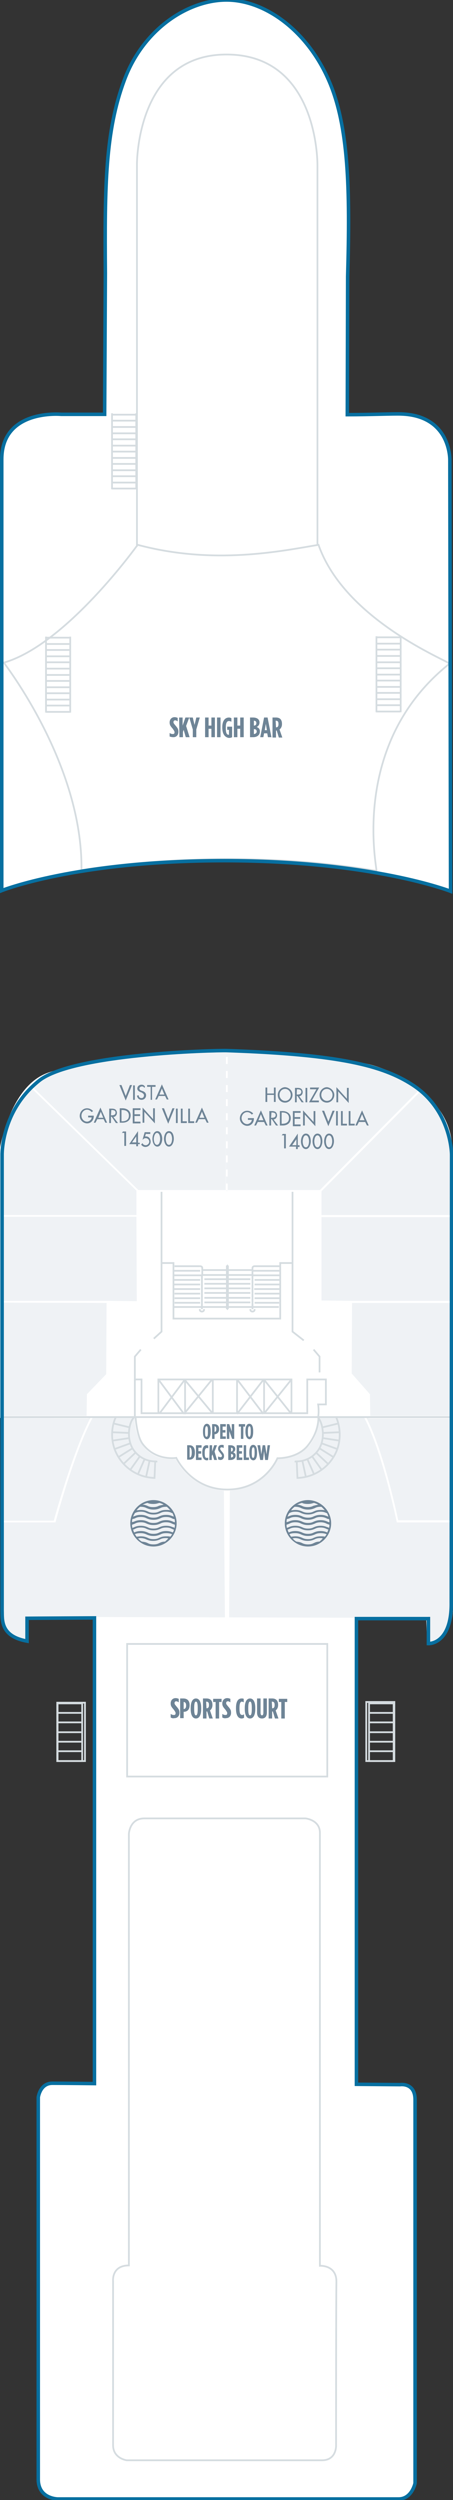 <?xml version="1.0" encoding="utf-8"?>
<!-- Generator: Adobe Illustrator 25.4.1, SVG Export Plug-In . SVG Version: 6.00 Build 0)  -->
<svg version="1.1" id="STAR_DECK_14" xmlns="http://www.w3.org/2000/svg" xmlns:xlink="http://www.w3.org/1999/xlink" x="0px"
	 y="0px" width="129px" height="710.8px" viewBox="0 0 129 710.8" style="enable-background:new 0 0 129 710.8;"
	 xml:space="preserve">
<rect x="0" y="0" width="129" height="710.8" fill="#333333" stroke="none"/>
<style type="text/css">
	.st0{fill:#FFFFFF;}
	.st1{fill:none;stroke:#D5DCE0;stroke-width:0.5;}
	.st2{fill:#6E8496;}
	.st3{fill:#EFF2F5;stroke:#FFFFFF;stroke-width:0.5;stroke-miterlimit:10;}
	.st4{fill:none;stroke:#EFF2F5;stroke-width:0.5;stroke-miterlimit:10;stroke-dasharray:2,2;}
	.st5{fill:none;}
	.st6{fill:none;stroke:#076FA0;stroke-miterlimit:10;}
</style>
<g id="STAR_DECK_14_BOTTOM">
	<path class="st0" d="M26.9,460v132.4c0,0-8.4-0.1-12-0.1c-3.5,0-4,4-4,4s0,103,0,108.6c0,5.6,5.6,5.6,5.6,5.6s93.2,0,97,0
		s4.7-4.5,4.7-4.5s0-104.1,0-109c0-5-4.3-4.3-4.3-4.3l-12.4-0.1l0-132.4l20.5,0l0,7.1c0,0,6.7,0.3,6.5-11.8l0.1-127.2
		c0,0,0-12.7-11.2-19.9c-8.4-5.4-20.4-8.6-52.7-9.7c-3.7-0.1-43.8,0.9-53.5,8.5c-11,8.7-10.6,21.3-10.6,21.3l0,129.4
		c0.1,2.5-0.6,7.3,7.1,8.7c0,0,0-6.5,0-6.5L26.9,460z"/>
	<rect x="16.3" y="484.1" class="st1" width="7.9" height="16.6"/>
	<rect x="104.3" y="483.9" class="st1" width="8" height="16.8"/>
	<line class="st1" x1="45.1" y1="392.2" x2="52.4" y2="402"/>
	<line class="st1" x1="45.4" y1="401.9" x2="52.6" y2="392.3"/>
	<line class="st1" x1="52.6" y1="392.3" x2="60.5" y2="401.8"/>
	<line class="st1" x1="52.9" y1="401.4" x2="60.4" y2="392.2"/>
	<line class="st1" x1="75" y1="392.3" x2="67.5" y2="402"/>
	<line class="st1" x1="75" y1="402" x2="67.6" y2="392.3"/>
	<line class="st1" x1="83" y1="392.2" x2="75.2" y2="401.9"/>
	<line class="st1" x1="82.9" y1="401.9" x2="75.3" y2="392.4"/>
	<line class="st1" x1="23.5" y1="497.9" x2="16.5" y2="497.9"/>
	<line class="st1" x1="23.5" y1="495.2" x2="16.5" y2="495.2"/>
	<line class="st1" x1="23.5" y1="492.5" x2="16.5" y2="492.5"/>
	<line class="st1" x1="23.5" y1="489.7" x2="16.5" y2="489.7"/>
	<line class="st1" x1="23.5" y1="487" x2="16.5" y2="487"/>
	<rect x="16.4" y="484.3" class="st1" width="7" height="16.4"/>
	<line class="st1" x1="112.3" y1="497.9" x2="105.2" y2="497.9"/>
	<line class="st1" x1="112.3" y1="495.2" x2="105.2" y2="495.2"/>
	<line class="st1" x1="112.3" y1="492.5" x2="105.2" y2="492.5"/>
	<line class="st1" x1="112.3" y1="489.7" x2="105.2" y2="489.7"/>
	<line class="st1" x1="112.3" y1="487" x2="105.2" y2="487"/>
	<rect x="105.1" y="484.3" class="st1" width="7" height="16.4"/>
	<path class="st1" d="M72.5,360c-0.3,0-0.6,0.2-0.6,0.5"/>
	<line class="st1" x1="79.8" y1="360" x2="72.5" y2="360"/>
	<line class="st1" x1="71.9" y1="360.5" x2="71.9" y2="362.5"/>
	<line class="st1" x1="71.9" y1="362.5" x2="57.6" y2="362.5"/>
	<path class="st1" d="M57.6,360.5c0-0.3-0.3-0.5-0.6-0.5"/>
	<line class="st1" x1="57.6" y1="362.5" x2="57.6" y2="360.5"/>
	<line class="st1" x1="57" y1="360" x2="49.7" y2="360"/>
	<line class="st1" x1="64.9" y1="372.2" x2="64.9" y2="359.8"/>
	<line class="st1" x1="64.6" y1="372.2" x2="64.6" y2="359.8"/>
	<line class="st1" x1="79.4" y1="371.6" x2="64.9" y2="371.6"/>
	<line class="st1" x1="64.9" y1="359.8" x2="64.6" y2="359.8"/>
	<line class="st1" x1="64.9" y1="372.2" x2="64.6" y2="372.2"/>
	<line class="st1" x1="64.6" y1="371.6" x2="49.6" y2="371.6"/>
	<line class="st1" x1="64.6" y1="370.3" x2="58.2" y2="370.3"/>
	<line class="st1" x1="64.6" y1="369" x2="58.2" y2="369"/>
	<line class="st1" x1="64.6" y1="367.6" x2="58.2" y2="367.6"/>
	<line class="st1" x1="64.6" y1="366.3" x2="58.2" y2="366.3"/>
	<line class="st1" x1="64.6" y1="365" x2="58.2" y2="365"/>
	<line class="st1" x1="64.6" y1="363.7" x2="58.2" y2="363.7"/>
	<line class="st1" x1="64.6" y1="361.1" x2="57.6" y2="361.1"/>
	<line class="st1" x1="71.3" y1="370.3" x2="64.9" y2="370.3"/>
	<line class="st1" x1="71.3" y1="369" x2="64.9" y2="369"/>
	<line class="st1" x1="71.3" y1="367.6" x2="64.9" y2="367.6"/>
	<line class="st1" x1="71.3" y1="366.3" x2="64.9" y2="366.3"/>
	<line class="st1" x1="71.3" y1="365" x2="64.9" y2="365"/>
	<line class="st1" x1="71.3" y1="363.7" x2="64.9" y2="363.7"/>
	<line class="st1" x1="71.9" y1="361.1" x2="64.9" y2="361.1"/>
	<line class="st1" x1="49.5" y1="361.3" x2="57" y2="361.3"/>
	<line class="st1" x1="49.6" y1="362.6" x2="57.8" y2="362.6"/>
	<line class="st1" x1="49.5" y1="363.9" x2="57" y2="363.9"/>
	<line class="st1" x1="49.6" y1="365.2" x2="57" y2="365.2"/>
	<line class="st1" x1="71.9" y1="361.3" x2="79.6" y2="361.3"/>
	<line class="st1" x1="71.8" y1="362.6" x2="79.7" y2="362.6"/>
	<line class="st1" x1="72.5" y1="363.9" x2="79.7" y2="363.9"/>
	<line class="st1" x1="72.5" y1="365.2" x2="79.7" y2="365.2"/>
	<path class="st1" d="M56.9,372.4c0,0.3,0.3,0.5,0.6,0.5s0.6-0.2,0.6-0.5l0,0"/>
	<line class="st1" x1="58.1" y1="372.4" x2="58.1" y2="372.2"/>
	<line class="st1" x1="56.9" y1="372.4" x2="56.9" y2="372.2"/>
	<path class="st1" d="M71.3,372.4c0,0.3,0.3,0.5,0.6,0.5c0.3,0,0.6-0.2,0.6-0.5l0,0"/>
	<line class="st1" x1="72.5" y1="372.4" x2="72.5" y2="372.2"/>
	<line class="st1" x1="71.3" y1="372.4" x2="71.3" y2="372.2"/>
	<line class="st1" x1="57.5" y1="372.2" x2="57.5" y2="362.6"/>
	<line class="st1" x1="49.7" y1="367.8" x2="57" y2="367.8"/>
	<line class="st1" x1="49.7" y1="369.1" x2="57" y2="369.1"/>
	<line class="st1" x1="49.7" y1="370.4" x2="57" y2="370.4"/>
	<line class="st1" x1="49.6" y1="366.5" x2="57" y2="366.5"/>
	<line class="st1" x1="71.9" y1="372.2" x2="71.9" y2="362.5"/>
	<line class="st1" x1="72.5" y1="367.8" x2="79.6" y2="367.8"/>
	<line class="st1" x1="72.5" y1="369.1" x2="79.6" y2="369.1"/>
	<line class="st1" x1="72.5" y1="370.4" x2="79.5" y2="370.4"/>
	<line class="st1" x1="72.4" y1="366.5" x2="79.8" y2="366.5"/>
	<polygon class="st1" points="36.2,501.4 36.2,505.1 93.2,505.1 93.2,501.4 93.2,467.4 36.2,467.4 	"/>
	<path class="st1" d="M95.7,695.4c0,0,0.1,4.1-4,4.1c-4.1,0-55.6,0-55.6,0s-3.9-0.5-3.9-4.3c0-3.8,0-46.6,0-46.6s-0.5-4.5,4.5-4.5
		c0,0,0-122.7,0-122.7s0.2-4.4,4.4-4.4s45.9,0,45.9,0s4.1,0.4,4.1,4.1s0,123.1,0,123.1s4.7-0.3,4.7,4.5
		C95.7,653.6,95.7,695.4,95.7,695.4L95.7,695.4z"/>
	<line class="st1" x1="52.7" y1="392.5" x2="52.7" y2="402.1"/>
	<line class="st1" x1="75.2" y1="392.2" x2="75.2" y2="401.8"/>
	<line class="st1" x1="60.6" y1="392.2" x2="60.6" y2="401.8"/>
	<line class="st1" x1="67.5" y1="392.2" x2="67.5" y2="401.8"/>
	<polyline class="st1" points="38.4,392.7 38.4,385.7 40.1,383.7 	"/>
	<polyline class="st1" points="91,390.2 91,385.7 89.3,383.7 	"/>
	<polyline class="st1" points="45.1,401.7 45.1,392.2 83,392.2 83,401.9 	"/>
	<path class="st1" d="M38.4,403.2v-11h1.9v9.6h20.1h7h20.1v-9.6l0,0h5.3v7.1l-2.2,0c0,0,0.3,1.8,0,3.6"/>
	<polyline class="st1" points="83.3,338.6 83.3,378.6 86.5,381.1 	"/>
	<polyline class="st1" points="46,359.1 49.4,359.1 49.4,374.9 79.8,374.9 79.8,359.1 79.8,359.1 83.3,359.1 	"/>
	<polyline class="st1" points="43.8,380.6 46,378.6 46,338.6 	"/>
	<line class="st1" x1="38.1" y1="402.9" x2="90.6" y2="402.9"/>
	<path class="st0" d="M99,78.6c0.7-24.9,0.3-42.8-5.4-55.8C87.4,8.6,75.4,0,64.5,0S40.8,8.2,35.4,22.8c-5.4,14.5-5.6,30-5.4,54.9
		l-0.2,40.1c-8.3,0-12.4,0-12.4,0s-16.9-1.6-16.9,12.8c0,16.7,0,122.6,0,122.6s21.2-8.5,63.4-8.5c42.2,0,64.4,8.7,64.4,8.7
		l-0.2-122.5c0,0,0.4-12.7-13.8-13.2c-2.1-0.1-8.7,0.2-15.4,0.2L99,78.6z"/>
	<path class="st1" d="M107.1,181.2h6.9 M107.1,183h6.9 M107.1,184.7h6.9 M107.1,186.5h6.9 M107.1,188.3h6.9 M107.1,190h6.9
		 M107.1,191.8h6.9 M107.1,193.5h6.9 M107.1,195.3h6.9 M107.1,197h6.9 M107.1,198.8h6.9 M107.1,200.5h6.9 M107.1,202.3h6.9"/>
	<path class="st1" d="M31.8,117.9h6.9 M31.8,119.6h6.9 M31.8,121.4h6.9 M31.8,123.2h6.9 M31.8,124.9h6.9 M31.8,126.7h6.9
		 M31.8,128.4h6.9 M31.8,130.2h6.9 M31.8,131.9h6.9 M31.8,133.7h6.9 M31.8,135.4h6.9 M31.8,137.2h6.9 M31.8,138.9h6.9"/>
	<path class="st1" d="M13.1,181.3H20 M13.1,183.1H20 M13.1,184.8H20 M13.1,186.6H20 M13.1,188.3H20 M13.1,190.1H20 M13.1,191.9H20
		 M13.1,193.6H20 M13.1,195.4H20 M13.1,197.1H20 M13.1,198.9H20 M13.1,200.6H20 M13.1,202.4H20"/>
	<path class="st1" d="M114.1,202.5v-21.6 M107.2,202.5v-21.6"/>
	<path class="st1" d="M38.8,139.1v-21.6 M31.9,139.1v-21.6"/>
	<path class="st1" d="M20,202.6v-21.6 M13.1,202.6v-21.6"/>
	<path class="st1" d="M39,155.4V46.8c0,0-0.3-31.3,25.5-31.3c25.7,0,25.9,29.9,25.9,31.5c0,1.6,0,96.6,0,96.6V155"/>
	<path class="st1" d="M39.2,154.9c0,0-20.3,28.4-38.1,33.5c0.3,0.5,22.5,29,22.1,59c0,0,40.3-7.2,84,0.2c0.3-0.4-7.9-36.1,20.8-58.9
		c-0.3-0.8-29.8-12.3-37.3-33.8C80,156.7,60.9,160.7,39.2,154.9z"/>
	<path class="st2" d="M48.6,488.3v-1c0.3,0.2,0.6,0.3,0.9,0.3c0.3,0,0.5-0.1,0.5-0.5v0c0-0.3-0.1-0.4-0.5-1
		c-0.7-0.8-0.9-1.1-0.9-1.8v0c0-0.9,0.6-1.5,1.4-1.5c0.4,0,0.6,0.1,0.9,0.2v1c-0.3-0.2-0.5-0.3-0.7-0.3c-0.3,0-0.5,0.2-0.5,0.5v0
		c0,0.3,0.1,0.4,0.5,0.9c0.8,0.9,0.9,1.2,0.9,1.9v0c0,0.9-0.6,1.5-1.4,1.5C49.2,488.6,48.9,488.5,48.6,488.3z M51.3,482.9h0.9
		c1.1,0,1.8,0.6,1.8,1.9v0c0,1.3-0.7,1.9-1.7,1.9h0v1.8h-1V482.9z M52.3,485.9c0.4,0,0.7-0.3,0.7-1v0c0-0.7-0.3-1-0.7-1h0
		L52.3,485.9L52.3,485.9L52.3,485.9z M54.3,485.9v-0.3c0-1.8,0.6-2.7,1.5-2.7s1.5,0.9,1.5,2.7v0.3c0,1.8-0.6,2.7-1.5,2.7
		S54.3,487.7,54.3,485.9z M56.3,485.9v-0.3c0-1.4-0.2-1.8-0.5-1.8s-0.5,0.4-0.5,1.8v0.3c0,1.4,0.2,1.8,0.5,1.8
		S56.3,487.3,56.3,485.9z M57.8,482.9h1c1,0,1.7,0.5,1.7,1.8v0.1c0,0.7-0.3,1.2-0.7,1.5l0.8,2.3h-1l-0.6-2h-0.2v2h-1V482.9z
		 M58.8,485.7c0.4,0,0.7-0.2,0.7-0.9v-0.1c0-0.7-0.3-0.9-0.8-0.9h0L58.8,485.7L58.8,485.7z M61.4,483.9h-0.7v-0.9h2.4v0.9h-0.7v4.7
		h-1L61.4,483.9L61.4,483.9z M63.3,488.3v-1c0.3,0.2,0.6,0.3,0.9,0.3c0.3,0,0.5-0.1,0.5-0.5v0c0-0.3-0.1-0.4-0.5-1
		c-0.7-0.8-0.9-1.1-0.9-1.8v0c0-0.9,0.6-1.5,1.4-1.5c0.4,0,0.6,0.1,0.9,0.2v1c-0.3-0.2-0.5-0.3-0.7-0.3c-0.3,0-0.5,0.2-0.5,0.5v0
		c0,0.3,0.1,0.4,0.5,0.9c0.8,0.9,0.9,1.2,0.9,1.9v0c0,0.9-0.6,1.5-1.4,1.5C64,488.6,63.6,488.5,63.3,488.3z M67.2,485.8v-0.2
		c0-2,0.7-2.7,1.6-2.7c0.3,0,0.4,0,0.6,0.1v1c-0.2-0.1-0.4-0.2-0.5-0.2c-0.4,0-0.7,0.4-0.7,1.8v0.2c0,1.5,0.3,1.8,0.8,1.8
		c0.2,0,0.3-0.1,0.5-0.2v1c-0.2,0.1-0.4,0.2-0.7,0.2C67.9,488.6,67.2,487.8,67.2,485.8z M69.7,485.9v-0.3c0-1.8,0.6-2.7,1.5-2.7
		s1.5,0.9,1.5,2.7v0.3c0,1.8-0.6,2.7-1.5,2.7S69.7,487.7,69.7,485.9z M71.7,485.9v-0.3c0-1.4-0.2-1.8-0.5-1.8s-0.5,0.4-0.5,1.8v0.3
		c0,1.4,0.2,1.8,0.5,1.8S71.7,487.3,71.7,485.9z M73.2,486.9v-4h1v4.1c0,0.5,0.2,0.7,0.4,0.7s0.4-0.2,0.4-0.7v-4.1h1v4
		c0,1.2-0.6,1.7-1.4,1.7S73.2,488.1,73.2,486.9z M76.5,482.9h1c1,0,1.7,0.5,1.7,1.8v0.1c0,0.7-0.3,1.2-0.7,1.5l0.8,2.3h-1l-0.6-2
		h-0.2v2h-1C76.5,488.5,76.5,482.9,76.5,482.9z M77.5,485.7c0.4,0,0.7-0.2,0.7-0.9v-0.1c0-0.7-0.3-0.9-0.8-0.9h0L77.5,485.7
		L77.5,485.7z M80.1,483.9h-0.7v-0.9h2.4v0.9h-0.7v4.7h-1L80.1,483.9L80.1,483.9z"/>
	<path class="st2" d="M57.8,407.1v-0.2c0-1.4,0.5-2.1,1.1-2.1c0.7,0,1.1,0.7,1.1,2.1v0.2c0,1.4-0.5,2.1-1.1,2.1
		C58.2,409.1,57.8,408.5,57.8,407.1z M59.2,407.1v-0.2c0-1.1-0.1-1.4-0.4-1.4c-0.2,0-0.4,0.3-0.4,1.4v0.2c0,1.1,0.1,1.4,0.4,1.4
		C59.1,408.5,59.2,408.2,59.2,407.1z M60.3,404.9H61c0.8,0,1.4,0.4,1.4,1.4v0c0,0.9-0.5,1.4-1.3,1.5h0v1.3h-0.7V404.9z M61.1,407.1
		c0.3,0,0.5-0.2,0.5-0.8v0c0-0.5-0.2-0.8-0.5-0.8h0L61.1,407.1L61.1,407.1L61.1,407.1z M62.7,404.9h1.6v0.7h-0.9v1h0.8v0.7h-0.8v1.1
		h0.9v0.7h-1.6C62.7,409.1,62.7,404.9,62.7,404.9z M64.6,404.9h0.7l0.7,2.1v-2.1h0.7v4.2h-0.6l-0.8-2.2v2.2h-0.7V404.9z M68.5,405.6
		H68v-0.7h1.8v0.7h-0.5v3.5h-0.7V405.6z M69.9,407.1v-0.2c0-1.4,0.4-2.1,1.1-2.1c0.7,0,1.1,0.7,1.1,2.1v0.2c0,1.4-0.4,2.1-1.1,2.1
		C70.4,409.1,69.9,408.5,69.9,407.1z M71.4,407.1v-0.2c0-1.1-0.1-1.4-0.4-1.4c-0.2,0-0.4,0.3-0.4,1.4v0.2c0,1.1,0.1,1.4,0.4,1.4
		C71.2,408.5,71.4,408.2,71.4,407.1z M53.3,410.9H54c0.9,0,1.5,0.7,1.5,2v0.1c0,1.3-0.5,2-1.5,2h-0.7
		C53.3,415.1,53.3,410.9,53.3,410.9z M54,414.4c0.3,0,0.6-0.3,0.6-1.4v-0.1c0-1-0.3-1.4-0.6-1.4h0L54,414.4L54,414.4L54,414.4z
		 M55.8,410.9h1.6v0.7h-0.9v1h0.8v0.7h-0.8v1.1h0.9v0.7h-1.6V410.9z M57.6,413.1v-0.1c0-1.5,0.5-2.1,1.2-2.1c0.2,0,0.3,0,0.5,0.1
		v0.8c-0.1-0.1-0.3-0.1-0.4-0.1c-0.3,0-0.6,0.3-0.6,1.3v0.2c0,1.1,0.2,1.3,0.6,1.3c0.1,0,0.3,0,0.4-0.1v0.7
		c-0.2,0.1-0.3,0.1-0.5,0.1C58.1,415.1,57.6,414.5,57.6,413.1z M59.7,410.9h0.7v1.8l0.6-1.8h0.8l-0.7,1.8l0.7,2.4h-0.8l-0.5-1.6
		l-0.2,0.5v1.1h-0.7L59.7,410.9L59.7,410.9z M62.1,414.9v-0.8c0.3,0.1,0.5,0.2,0.7,0.2c0.2,0,0.4-0.1,0.4-0.4v0
		c0-0.2-0.1-0.3-0.4-0.7c-0.5-0.6-0.7-0.8-0.7-1.3v0c0-0.7,0.4-1.1,1-1.1c0.3,0,0.5,0,0.6,0.1v0.8c-0.2-0.1-0.4-0.2-0.6-0.2
		c-0.2,0-0.4,0.1-0.4,0.4v0c0,0.2,0.1,0.3,0.4,0.7c0.6,0.7,0.7,0.9,0.7,1.4v0c0,0.7-0.5,1.1-1,1.1C62.5,415.1,62.3,415,62.1,414.9z
		 M65,410.9h0.6c0.7,0,1.4,0.3,1.4,1.1v0c0,0.5-0.3,0.8-0.6,0.9c0.4,0.2,0.7,0.4,0.7,0.9v0.1c0,0.7-0.6,1.2-1.4,1.2H65
		C65,415.1,65,410.9,65,410.9z M65.8,412.7c0.3,0,0.5-0.2,0.5-0.6v0c0-0.4-0.2-0.5-0.5-0.5h0L65.8,412.7L65.8,412.7z M65.8,414.4
		c0.3,0,0.6-0.2,0.6-0.5v0c0-0.3-0.2-0.5-0.6-0.5h0L65.8,414.4L65.8,414.4L65.8,414.4z M67.4,410.9H69v0.7h-0.9v1h0.8v0.7h-0.8v1.1
		H69v0.7h-1.6L67.4,410.9L67.4,410.9z M69.4,410.9h0.7v3.5h0.8v0.7h-1.5L69.4,410.9L69.4,410.9z M71,413.1v-0.2
		c0-1.4,0.4-2.1,1.1-2.1c0.7,0,1.1,0.7,1.1,2.1v0.2c0,1.4-0.4,2.1-1.1,2.1C71.4,415.1,71,414.5,71,413.1z M72.5,413.1v-0.2
		c0-1.1-0.1-1.4-0.4-1.4c-0.2,0-0.4,0.3-0.4,1.4v0.2c0,1.1,0.1,1.4,0.4,1.4C72.3,414.5,72.5,414.2,72.5,413.1z M73.3,410.9h0.8
		l0.3,2.6l0.4-2.6h0.7l0.4,2.6l0.3-2.6h0.7l-0.6,4.2h-0.8l-0.3-2.5l-0.3,2.5h-0.8L73.3,410.9z"/>
	<path class="st2" d="M48.3,209.4v-1c0.3,0.2,0.6,0.3,0.9,0.3c0.3,0,0.5-0.1,0.5-0.5v0c0-0.3-0.1-0.4-0.5-1
		c-0.7-0.8-0.9-1.1-0.9-1.8v0c0-0.9,0.6-1.5,1.4-1.5c0.4,0,0.6,0.1,0.9,0.2v1c-0.3-0.2-0.5-0.3-0.7-0.3c-0.3,0-0.5,0.2-0.5,0.5v0
		c0,0.3,0.1,0.4,0.5,0.9c0.8,0.9,0.9,1.2,0.9,1.9v0c0,0.9-0.6,1.5-1.4,1.5C48.9,209.6,48.6,209.5,48.3,209.4z M51,204h1v2.3l0.8-2.3
		h1.1l-0.9,2.4l1,3.2h-1.1l-0.6-2.1l-0.2,0.6v1.5h-1L51,204L51,204z M54.9,207.4l-1-3.4h1l0.5,2.1l0.5-2.1h1l-1,3.4v2.2h-1
		L54.9,207.4L54.9,207.4z M58.4,204h1v2.3h0.8V204h1v5.6h-1v-2.4h-0.8v2.4h-1V204z M61.8,204h1v5.6h-1V204z M63.3,206.9v-0.2
		c0-1.8,0.8-2.7,1.9-2.7c0.3,0,0.5,0.1,0.7,0.2v1c-0.2-0.1-0.5-0.2-0.7-0.2c-0.6,0-0.9,0.6-0.9,1.8v0.3c0,1.5,0.4,1.8,0.8,1.8
		c0,0,0,0,0.1,0v-1.4h-0.5v-0.9h1.4v3c-0.4,0.2-0.6,0.2-1,0.2C64.1,209.6,63.3,208.8,63.3,206.9z M66.6,204h1v2.3h0.8V204h1v5.6h-1
		v-2.4h-0.8v2.4h-1V204z M71.3,204h0.8c0.9,0,1.8,0.4,1.8,1.4v0c0,0.7-0.4,1.1-0.8,1.3c0.5,0.2,0.9,0.5,0.9,1.2v0.1
		c0,1-0.8,1.6-1.9,1.6h-0.9V204z M72.3,206.3c0.4,0,0.7-0.2,0.7-0.7v0c0-0.5-0.3-0.7-0.7-0.7h0L72.3,206.3L72.3,206.3z M72.3,208.7
		c0.4,0,0.8-0.3,0.8-0.7v0c0-0.5-0.3-0.7-0.8-0.7h0L72.3,208.7L72.3,208.7L72.3,208.7z M75.2,204h1l1.1,5.6h-1l-0.2-1.1h-0.9
		l-0.2,1.1h-0.9L75.2,204z M76,207.6l-0.3-1.8l-0.3,1.8H76z M77.6,204h1c1,0,1.7,0.5,1.7,1.8v0.1c0,0.7-0.3,1.2-0.7,1.5l0.8,2.3h-1
		l-0.6-2h-0.2v2h-1V204z M78.6,206.8c0.4,0,0.7-0.2,0.7-0.9v-0.1c0-0.7-0.3-0.9-0.8-0.9h0L78.6,206.8L78.6,206.8z"/>
</g>
<g id="STAR_DECK_14_ROOMS">
	<g id="gDeck143BedroomGardenVillaS1">
		<g id="hDeck143BedroomGardenVillaS1">
			<g id="g14500">
				<path id="b14500" class="st3" d="M15.5,432.6h-15l0-29.8l19.2,0l6.5,0C20.9,412.7,15.5,432.6,15.5,432.6z M64,423.6
					c-10.3-0.8-13.8-9-13.8-9c-12.2,0.8-11.6-11.7-11.6-11.7l-12.4,0c-5.3,9.8-10.6,29.7-10.6,29.7h-15l0,25.2
					c0.1,2.5-0.6,7.3,7.1,8.7c0,0,0-6.7,0-6.7l19.3,0.2l1.3,0l36,0.1L64,423.6z M0.2,370.1v32.8l24.7,0.1l0.1-6.5l5.5-5.7l0.1-20.6
					l0.3,0l0,0L0.2,370.1L0.2,370.1z M0.2,370.1h30.7l0,0l8.3,0.1l-0.1-24.5H0.2V370.1z M64.6,298.5c-13.8,0-40.1,3-50.8,6.7
					c-2,0.7-3.8,1.9-5.3,3.4l30.8,30l25.2,0C64.6,338.6,64.6,302.4,64.6,298.5z M0.2,326.6v19.1h38.9l0-7.1h0.2l-30.8-30
					C2.1,314.9,0.2,326.6,0.2,326.6z"/>
				<path id="p14500" class="st2" d="M43.7,426.5c-3.6,0-6.6,3-6.6,6.6s3,6.6,6.6,6.6s6.6-3,6.6-6.6S47.3,426.5,43.7,426.5z
					 M49.2,435.7c-0.5-0.2-1-0.4-1.9-0.4s-1.4,0.2-1.9,0.4c-0.4,0.2-0.8,0.4-1.7,0.4s-1.3-0.2-1.7-0.4c-0.5-0.2-1-0.4-1.9-0.4
					s-1.4,0.2-1.9,0.4c0,0,0,0,0,0c-0.1-0.2-0.2-0.5-0.3-0.8c0.2-0.1,0.4-0.1,0.5-0.2c0.4-0.2,0.8-0.4,1.7-0.4s1.3,0.2,1.7,0.4
					c0.5,0.2,1,0.4,1.9,0.4s1.4-0.2,1.9-0.4c0.4-0.2,0.8-0.4,1.7-0.4s1.3,0.2,1.7,0.4c0.2,0.1,0.3,0.1,0.5,0.2
					C49.5,435.2,49.4,435.4,49.2,435.7C49.2,435.7,49.2,435.7,49.2,435.7z M49,436.2c-0.1,0.2-0.3,0.5-0.5,0.7
					c-0.3-0.1-0.7-0.1-1.2-0.1c-1,0-1.4,0.2-1.9,0.4c-0.4,0.2-0.8,0.4-1.7,0.4s-1.3-0.2-1.7-0.4c-0.5-0.2-1-0.4-1.9-0.4
					c-0.5,0-0.9,0.1-1.2,0.1c-0.2-0.2-0.3-0.5-0.5-0.7c0.4-0.2,0.8-0.3,1.7-0.3c0.8,0,1.3,0.2,1.7,0.4c0.5,0.2,1,0.4,1.9,0.4
					s1.4-0.2,1.9-0.4c0.4-0.2,0.8-0.4,1.7-0.4C48.1,435.9,48.5,436,49,436.2z M49.2,434.2c-0.5-0.2-1-0.4-1.9-0.4s-1.4,0.2-1.9,0.4
					c-0.4,0.2-0.8,0.4-1.7,0.4s-1.3-0.2-1.7-0.4c-0.5-0.2-1-0.4-1.9-0.4s-1.4,0.2-1.9,0.4c-0.1,0.1-0.3,0.1-0.5,0.2
					c-0.1-0.3-0.1-0.6-0.1-0.9c0.3-0.1,0.6-0.2,0.8-0.3c0.4-0.2,0.8-0.4,1.7-0.4s1.3,0.2,1.7,0.4c0.5,0.2,1,0.4,1.9,0.4
					s1.4-0.2,1.9-0.4c0.4-0.2,0.8-0.4,1.7-0.4s1.3,0.2,1.7,0.4c0.2,0.1,0.5,0.2,0.8,0.3c0,0.3,0,0.6-0.1,0.9
					C49.5,434.3,49.4,434.2,49.2,434.2z M49.2,432.6c-0.5-0.2-1-0.4-1.9-0.4s-1.4,0.2-1.9,0.4c-0.4,0.2-0.8,0.4-1.7,0.4
					s-1.3-0.2-1.7-0.4c-0.5-0.2-1-0.4-1.9-0.4s-1.4,0.2-1.9,0.4c-0.2,0.1-0.4,0.1-0.6,0.2c0-0.3,0-0.6,0.1-0.9
					c0.3-0.1,0.5-0.1,0.7-0.2c0.4-0.2,0.8-0.4,1.7-0.4s1.3,0.2,1.7,0.4c0.5,0.2,1,0.4,1.9,0.4s1.4-0.2,1.9-0.4
					c0.4-0.2,0.8-0.4,1.7-0.4s1.3,0.2,1.7,0.4c0.2,0.1,0.4,0.2,0.7,0.2c0.1,0.3,0.1,0.6,0.1,0.9C49.6,432.8,49.4,432.7,49.2,432.6z
					 M38.4,430.2c0.4-0.2,0.8-0.4,1.7-0.4s1.3,0.2,1.7,0.4c0.5,0.2,1,0.4,1.9,0.4s1.4-0.2,1.9-0.4c0.4-0.2,0.8-0.4,1.7-0.4
					s1.3,0.2,1.7,0.4c0,0,0.1,0,0.1,0c0.2,0.3,0.3,0.7,0.4,1c-0.1,0-0.2-0.1-0.3-0.1c-0.5-0.2-1-0.4-1.9-0.4s-1.4,0.2-1.9,0.4
					c-0.4,0.2-0.8,0.4-1.7,0.4s-1.3-0.2-1.7-0.4c-0.5-0.2-1-0.4-1.9-0.4s-1.4,0.2-1.9,0.4c-0.1,0-0.2,0.1-0.3,0.1
					C38,430.9,38.2,430.6,38.4,430.2C38.4,430.2,38.4,430.2,38.4,430.2z M42,427.3c0.4,0.2,0.9,0.3,1.7,0.3c0.8,0,1.3-0.2,1.7-0.3
					c0.4,0.1,0.9,0.3,1.2,0.5c-0.5,0.1-0.9,0.2-1.3,0.3c-0.4,0.2-0.8,0.4-1.7,0.4s-1.3-0.2-1.7-0.4c-0.3-0.1-0.7-0.3-1.3-0.3
					C41.1,427.6,41.5,427.4,42,427.3z M39.9,428.4c0.1,0,0.1,0,0.2,0c0.8,0,1.3,0.2,1.7,0.4c0.5,0.2,1,0.4,1.9,0.4s1.4-0.2,1.9-0.4
					c0.4-0.2,0.8-0.4,1.7-0.4c0.1,0,0.1,0,0.2,0c0.4,0.3,0.7,0.7,1,1c-0.3-0.1-0.7-0.1-1.2-0.1c-1,0-1.4,0.2-1.9,0.4
					c-0.4,0.2-0.8,0.4-1.7,0.4s-1.3-0.2-1.7-0.4c-0.5-0.2-1-0.4-1.9-0.4c-0.5,0-0.9,0.1-1.2,0.1C39.2,429,39.5,428.7,39.9,428.4z
					 M47,438.3c-0.7,0-1.2,0.2-1.6,0.4c-0.4,0.2-0.8,0.4-1.7,0.4s-1.3-0.2-1.7-0.4c-0.4-0.2-0.8-0.3-1.6-0.4
					c-0.4-0.2-0.7-0.5-1.1-0.9c0.2,0,0.4-0.1,0.7-0.1c0.8,0,1.3,0.2,1.7,0.4c0.5,0.2,1,0.4,1.9,0.4s1.4-0.2,1.9-0.4
					c0.4-0.2,0.8-0.4,1.7-0.4c0.3,0,0.5,0,0.7,0.1C47.7,437.7,47.3,438,47,438.3z"/>
				<line id="d14500" class="st4" x1="64.6" y1="298.5" x2="64.6" y2="338.6"/>
				<path id="t14500" class="st2" d="M35.8,311.6l1.2-3.1h0.6l-1.8,4.4l-1.8-4.4h0.6L35.8,311.6z M38.4,312.7h-0.5v-4.1h0.5
					L38.4,312.7L38.4,312.7z M41.1,309.3c-0.2-0.3-0.3-0.4-0.7-0.4c-0.3,0-0.7,0.2-0.7,0.6c0,0.3,0.3,0.5,0.6,0.6l0.3,0.1
					c0.6,0.2,1,0.6,1,1.2c0,0.8-0.6,1.3-1.3,1.3c-0.7,0-1.2-0.5-1.3-1.2l0.5-0.1c0,0.5,0.3,0.8,0.8,0.8s0.7-0.4,0.7-0.8
					c0-0.4-0.4-0.6-0.7-0.8l-0.3-0.1c-0.5-0.2-0.9-0.5-0.9-1c0-0.7,0.6-1.1,1.2-1.1c0.5,0,0.8,0.2,1,0.6L41.1,309.3z M43.4,312.7
					h-0.5V309h-1v-0.5h2.4v0.5h-1V312.7z M45.2,311.6l-0.5,1h-0.5l1.9-4.3l1.9,4.3h-0.5l-0.5-1H45.2z M46.1,309.5l-0.7,1.7h1.4
					L46.1,309.5z M26.7,317.2v0.2c0,1.1-0.8,2-1.9,2c-1.1,0-2.1-1-2.1-2.1c0-1.2,0.9-2.2,2.1-2.2c0.6,0,1.3,0.3,1.7,0.8l-0.4,0.3
					c-0.3-0.4-0.8-0.7-1.3-0.7c-0.9,0-1.6,0.8-1.6,1.7c0,0.9,0.7,1.7,1.6,1.7c0.6,0,1.3-0.6,1.3-1.2h-1v-0.5L26.7,317.2L26.7,317.2z
					 M27.7,318.2l-0.5,1h-0.5l1.9-4.3l1.9,4.3h-0.5l-0.5-1H27.7z M28.7,316.1l-0.7,1.7h1.4L28.7,316.1z M33.6,319.3H33l-1.2-1.8
					h-0.2v1.8h-0.5v-4.1h0.6c0.4,0,0.7,0,1.1,0.2c0.3,0.2,0.5,0.6,0.5,1c0,0.6-0.4,1.1-1,1.2L33.6,319.3z M31.6,317.1h0.2
					c0.5,0,1.1-0.1,1.1-0.8c0-0.6-0.6-0.7-1.1-0.7h-0.1L31.6,317.1L31.6,317.1z M34.1,315.1h0.8c1.2,0,2.3,0.7,2.3,2
					c0,1.4-1,2.1-2.3,2.1h-0.8V315.1z M34.6,318.8h0.2c1,0,1.9-0.4,1.9-1.6c0-1.2-0.9-1.6-1.9-1.6h-0.2V318.8z M37.8,315.1H40v0.5
					h-1.7v1.2h1.6v0.5h-1.6v1.6H40v0.5h-2.2V315.1z M40.6,314.9l3,3.3v-3.1h0.5v4.3l-3-3.3v3.1h-0.5V314.9z M47.9,318.2l1.2-3.1h0.6
					l-1.8,4.4l-1.8-4.4h0.6L47.9,318.2z M50.6,319.3h-0.5v-4.1h0.5V319.3z M52,318.8h1.2v0.5h-1.7v-4.1H52V318.8z M54.1,318.8h1.2
					v0.5h-1.7v-4.1h0.5C54.1,315.1,54.1,318.8,54.1,318.8z M56.6,318.2l-0.5,1h-0.5l1.9-4.3l1.9,4.3h-0.5l-0.5-1H56.6z M57.5,316.1
					l-0.7,1.7h1.4L57.5,316.1z M34.7,322.2l0.3-0.5h0.9v4.1h-0.5v-3.7H34.7z M39.8,324.8v0.5h-0.5v0.6h-0.5v-0.6h-2l2.5-3.7v3.3
					H39.8z M38.8,323.1L38.8,323.1l-1.2,1.7h1.2V323.1z M41.6,322.2l-0.3,0.9l0.3,0c0.8,0,1.3,0.7,1.3,1.5c0,0.9-0.7,1.5-1.5,1.5
					c-0.5,0-1-0.3-1.2-0.7l0.4-0.4c0.1,0.4,0.5,0.6,0.9,0.6c0.5,0,1-0.5,1-1c0-0.5-0.4-1-1-1c-0.3,0-0.6,0.1-0.8,0.4h-0.1l0.6-2.1
					h1.6v0.5H41.6z M43.4,323.8c0-0.9,0.4-2.2,1.4-2.2c1,0,1.4,1.3,1.4,2.2c0,0.8-0.4,2.2-1.4,2.2S43.4,324.6,43.4,323.8z
					 M43.8,323.8c0,0.6,0.2,1.7,0.9,1.7c0.7,0,0.9-1.1,0.9-1.7s-0.2-1.7-0.9-1.7C44.1,322.1,43.8,323.2,43.8,323.8z M46.7,323.8
					c0-0.9,0.4-2.2,1.4-2.2c1.1,0,1.4,1.3,1.4,2.2c0,0.8-0.4,2.2-1.4,2.2S46.7,324.6,46.7,323.8z M47.2,323.8c0,0.6,0.2,1.7,0.9,1.7
					c0.7,0,0.9-1.1,0.9-1.7s-0.2-1.7-0.9-1.7C47.4,322.1,47.2,323.2,47.2,323.8z"/>
			</g>
			<g id="g14000">
				<path id="b14000" class="st3" d="M128.7,432.6l0,25.2c-0.1,2.5-0.9,8-6.8,9.4c0,0-0.3-7.3-0.3-7.3l-19.3,0.2l-1.3,0.1l-36-0.1
					l0.2-36.5c10.3-0.8,13.8-9,13.8-9c12-0.4,11.6-11.7,11.6-11.7l13.3,0c5.2,9.7,9.3,29.7,9.3,29.7H128.7z M128.7,432.6l0-29.8
					l-19.2,0l-5.6,0c5.2,9.7,9.3,29.7,9.3,29.7H128.7z M104.9,302.8c-6.8-1.6-26.4-4.1-40.3-4.1c0,11.8,0,39.9,0,39.9l26.6,0
					l28.4-28.6C114.4,305.9,108.3,303.6,104.9,302.8z M128.5,327c0.1-7.4-4-13-8.9-16.9l-28.4,28.6h0.1l0,7.1h37.1
					C128.4,337.6,128.4,330.8,128.5,327z M128.4,345.7H91.3l0,24.3l8.8,0.1v0h28.4C128.4,361.9,128.4,353.2,128.4,345.7z M100,370.1
					l-0.1,20.5l5.2,5.9l0.1,6.5h23.2c0,0,0-15.5,0-32.8H100z"/>
				<path id="p14000" class="st2" d="M87.7,426.5c-3.6,0-6.6,3-6.6,6.6s3,6.6,6.6,6.6s6.6-3,6.6-6.6S91.3,426.5,87.7,426.5z
					 M93.2,435.7c-0.5-0.2-1-0.4-1.9-0.4s-1.4,0.2-1.9,0.4c-0.4,0.2-0.8,0.4-1.7,0.4c-0.8,0-1.3-0.2-1.7-0.4c-0.5-0.2-1-0.4-1.9-0.4
					s-1.4,0.2-1.9,0.4c0,0,0,0,0,0c-0.1-0.2-0.2-0.5-0.3-0.8c0.2-0.1,0.4-0.1,0.5-0.2c0.4-0.2,0.8-0.4,1.7-0.4s1.3,0.2,1.7,0.4
					c0.5,0.2,1,0.4,1.9,0.4s1.4-0.2,1.9-0.4c0.4-0.2,0.8-0.4,1.7-0.4c0.8,0,1.3,0.2,1.7,0.4c0.2,0.1,0.3,0.1,0.5,0.2
					C93.4,435.2,93.3,435.4,93.2,435.7C93.2,435.7,93.2,435.7,93.2,435.7z M93,436.2c-0.1,0.2-0.3,0.5-0.5,0.7
					c-0.3-0.1-0.7-0.1-1.2-0.1c-1,0-1.4,0.2-1.9,0.4c-0.4,0.2-0.8,0.4-1.7,0.4c-0.8,0-1.3-0.2-1.7-0.4c-0.5-0.2-1-0.4-1.9-0.4
					c-0.5,0-0.9,0.1-1.2,0.1c-0.2-0.2-0.3-0.5-0.5-0.7c0.4-0.2,0.8-0.3,1.7-0.3c0.8,0,1.3,0.2,1.7,0.4c0.5,0.2,1,0.4,1.9,0.4
					s1.4-0.2,1.9-0.4c0.4-0.2,0.8-0.4,1.7-0.4C92.1,435.9,92.5,436,93,436.2z M93.2,434.2c-0.5-0.2-1-0.4-1.9-0.4s-1.4,0.2-1.9,0.4
					c-0.4,0.2-0.8,0.4-1.7,0.4c-0.8,0-1.3-0.2-1.7-0.4c-0.5-0.2-1-0.4-1.9-0.4s-1.4,0.2-1.9,0.4c-0.1,0.1-0.3,0.1-0.5,0.2
					c-0.1-0.3-0.1-0.6-0.1-0.9c0.3-0.1,0.6-0.2,0.8-0.3c0.4-0.2,0.8-0.4,1.7-0.4s1.3,0.2,1.7,0.4c0.5,0.2,1,0.4,1.9,0.4
					s1.4-0.2,1.9-0.4c0.4-0.2,0.8-0.4,1.7-0.4c0.8,0,1.3,0.2,1.7,0.4c0.2,0.1,0.5,0.2,0.8,0.3c0,0.3,0,0.6-0.1,0.9
					C93.5,434.3,93.4,434.2,93.2,434.2z M93.2,432.6c-0.5-0.2-1-0.4-1.9-0.4s-1.4,0.2-1.9,0.4c-0.4,0.2-0.8,0.4-1.7,0.4
					c-0.8,0-1.3-0.2-1.7-0.4c-0.5-0.2-1-0.4-1.9-0.4s-1.4,0.2-1.9,0.4c-0.2,0.1-0.4,0.1-0.6,0.2c0-0.3,0-0.6,0.1-0.9
					c0.3-0.1,0.5-0.1,0.7-0.2c0.4-0.2,0.8-0.4,1.7-0.4s1.3,0.2,1.7,0.4c0.5,0.2,1,0.4,1.9,0.4s1.4-0.2,1.9-0.4
					c0.4-0.2,0.8-0.4,1.7-0.4c0.8,0,1.3,0.2,1.7,0.4c0.2,0.1,0.4,0.2,0.7,0.2c0.1,0.3,0.1,0.6,0.1,0.9
					C93.6,432.8,93.4,432.7,93.2,432.6z M82.4,430.2c0.4-0.2,0.8-0.4,1.7-0.4s1.3,0.2,1.7,0.4c0.5,0.2,1,0.4,1.9,0.4
					s1.4-0.2,1.9-0.4c0.4-0.2,0.8-0.4,1.7-0.4c0.8,0,1.3,0.2,1.7,0.4c0,0,0.1,0,0.1,0c0.2,0.3,0.3,0.7,0.4,1c-0.1,0-0.2-0.1-0.3-0.1
					c-0.5-0.2-1-0.4-1.9-0.4s-1.4,0.2-1.9,0.4c-0.4,0.2-0.8,0.4-1.7,0.4c-0.8,0-1.3-0.2-1.7-0.4c-0.5-0.2-1-0.4-1.9-0.4
					s-1.4,0.2-1.9,0.4c-0.1,0-0.2,0.1-0.3,0.1C82,430.9,82.1,430.6,82.4,430.2C82.3,430.2,82.4,430.2,82.4,430.2z M86,427.3
					c0.4,0.2,0.9,0.3,1.7,0.3c0.8,0,1.3-0.2,1.7-0.3c0.4,0.1,0.9,0.3,1.2,0.5c-0.5,0.1-0.9,0.2-1.3,0.3c-0.4,0.2-0.8,0.4-1.7,0.4
					c-0.8,0-1.3-0.2-1.7-0.4c-0.3-0.1-0.7-0.3-1.3-0.3C85.1,427.6,85.5,427.4,86,427.3z M83.9,428.4c0.1,0,0.1,0,0.2,0
					c0.8,0,1.3,0.2,1.7,0.4c0.5,0.2,1,0.4,1.9,0.4s1.4-0.2,1.9-0.4c0.4-0.2,0.8-0.4,1.7-0.4c0.1,0,0.1,0,0.2,0c0.4,0.3,0.7,0.7,1,1
					c-0.3-0.1-0.7-0.1-1.2-0.1c-1,0-1.4,0.2-1.9,0.4c-0.4,0.2-0.8,0.4-1.7,0.4c-0.8,0-1.3-0.2-1.7-0.4c-0.5-0.2-1-0.4-1.9-0.4
					c-0.5,0-0.9,0.1-1.2,0.1C83.2,429,83.5,428.7,83.9,428.4z M91,438.3c-0.7,0-1.2,0.2-1.6,0.4c-0.4,0.2-0.8,0.4-1.7,0.4
					c-0.8,0-1.3-0.2-1.7-0.4c-0.4-0.2-0.8-0.3-1.6-0.4c-0.4-0.2-0.7-0.5-1.1-0.9c0.2,0,0.4-0.1,0.7-0.1c0.8,0,1.3,0.2,1.7,0.4
					c0.5,0.2,1,0.4,1.9,0.4s1.4-0.2,1.9-0.4c0.4-0.2,0.8-0.4,1.7-0.4c0.3,0,0.5,0,0.7,0.1C91.7,437.7,91.3,438,91,438.3z"/>
				<line id="d14000" class="st4" x1="64.6" y1="298.5" x2="64.6" y2="338.6"/>
				<path id="t14000" class="st2" d="M78,310.9v-1.7h0.5v4.1H78v-2h-1.9v2h-0.5v-4.1h0.5v1.7H78z M83.3,311.3c0,1.2-1,2.2-2.1,2.2
					c-1.2,0-2.1-0.9-2.1-2.2c0-1.2,1-2.2,2.1-2.2C82.4,309.2,83.3,310.2,83.3,311.3z M82.8,311.3c0-0.9-0.7-1.7-1.6-1.7
					c-1,0-1.6,0.8-1.6,1.7c0,0.9,0.7,1.7,1.6,1.7S82.8,312.3,82.8,311.3z M86.5,313.4h-0.6l-1.2-1.8h-0.2v1.8H84v-4.1h0.6
					c0.4,0,0.7,0,1.1,0.2c0.3,0.2,0.5,0.6,0.5,1c0,0.6-0.4,1.1-1,1.2L86.5,313.4z M84.5,311.2h0.2c0.5,0,1.1-0.1,1.1-0.8
					c0-0.6-0.6-0.7-1.1-0.7h-0.1C84.5,309.7,84.5,311.2,84.5,311.2z M87.5,313.4H87v-4.1h0.5V313.4z M90.8,312.9v0.5H88l2.1-3.7
					h-1.8v-0.5h2.6l-2.1,3.7L90.8,312.9L90.8,312.9z M95.2,311.3c0,1.2-1,2.2-2.1,2.2c-1.2,0-2.1-0.9-2.1-2.2c0-1.2,1-2.2,2.1-2.2
					C94.2,309.2,95.2,310.2,95.2,311.3z M94.7,311.3c0-0.9-0.7-1.7-1.6-1.7c-1,0-1.6,0.8-1.6,1.7c0,0.9,0.7,1.7,1.6,1.7
					S94.7,312.3,94.7,311.3z M95.8,309.1l3,3.3v-3.1h0.5v4.3l-3-3.3v3.1h-0.5V309.1z M72.3,317.9v0.2c0,1.1-0.8,2-1.9,2
					s-2.1-1-2.1-2.1c0-1.2,0.9-2.2,2.1-2.2c0.6,0,1.3,0.3,1.7,0.8l-0.4,0.3c-0.3-0.4-0.8-0.7-1.3-0.7c-0.9,0-1.6,0.8-1.6,1.7
					c0,0.9,0.7,1.7,1.6,1.7c0.6,0,1.3-0.6,1.3-1.2h-1.1v-0.5L72.3,317.9L72.3,317.9z M73.4,319l-0.5,1h-0.5l1.9-4.3l1.9,4.3h-0.5
					l-0.5-1H73.4z M74.3,316.8l-0.7,1.7H75L74.3,316.8z M79.2,320h-0.6l-1.2-1.8h-0.2v1.8h-0.5v-4.1h0.6c0.4,0,0.7,0,1.1,0.2
					c0.3,0.2,0.5,0.6,0.5,1c0,0.6-0.4,1.1-1,1.2L79.2,320z M77.2,317.8h0.2c0.5,0,1.1-0.1,1.1-0.8c0-0.6-0.6-0.7-1.1-0.7h-0.1
					L77.2,317.8L77.2,317.8z M79.7,315.9h0.8c1.2,0,2.3,0.7,2.3,2c0,1.4-1,2.1-2.3,2.1h-0.8C79.7,320,79.7,315.9,79.7,315.9z
					 M80.2,319.5h0.2c1,0,1.9-0.4,1.9-1.6c0-1.2-0.9-1.6-1.9-1.6h-0.2V319.5z M83.4,315.9h2.2v0.5h-1.7v1.2h1.6v0.5h-1.6v1.6h1.7
					v0.5h-2.2V315.9z M86.3,315.7l3,3.3v-3.1h0.5v4.3l-3-3.3v3.1h-0.5V315.7z M93.5,318.9l1.2-3.1h0.6l-1.8,4.4l-1.8-4.4h0.6
					L93.5,318.9z M96.2,320h-0.5v-4.1h0.5V320z M97.6,319.5h1.2v0.5h-1.7v-4.1h0.5C97.6,315.9,97.6,319.5,97.6,319.5z M99.8,319.5
					h1.2v0.5h-1.7v-4.1h0.5V319.5z M102.2,319l-0.5,1h-0.5l1.9-4.3l1.9,4.3h-0.5l-0.5-1H102.2z M103.1,316.8l-0.7,1.7h1.4
					L103.1,316.8z M80.2,322.9l0.3-0.5h0.9v4.1h-0.5v-3.7H80.2z M85.3,325.6v0.5h-0.5v0.6h-0.5V326h-2l2.5-3.7v3.3H85.3z
					 M84.4,323.9L84.4,323.9l-1.2,1.7h1.2L84.4,323.9L84.4,323.9z M85.7,324.5c0-0.9,0.4-2.2,1.4-2.2c1.1,0,1.4,1.3,1.4,2.2
					c0,0.8-0.4,2.2-1.4,2.2S85.7,325.4,85.7,324.5z M86.2,324.5c0,0.6,0.2,1.7,0.9,1.7s0.9-1.1,0.9-1.7s-0.2-1.7-0.9-1.7
					S86.2,324,86.2,324.5z M89,324.5c0-0.9,0.4-2.2,1.4-2.2c1.1,0,1.4,1.3,1.4,2.2c0,0.8-0.4,2.2-1.4,2.2S89,325.4,89,324.5z
					 M89.5,324.5c0,0.6,0.2,1.7,0.9,1.7c0.7,0,0.9-1.1,0.9-1.7s-0.2-1.7-0.9-1.7C89.7,322.8,89.5,324,89.5,324.5z M92.3,324.5
					c0-0.9,0.4-2.2,1.4-2.2c1.1,0,1.4,1.3,1.4,2.2c0,0.8-0.4,2.2-1.4,2.2S92.3,325.4,92.3,324.5z M92.8,324.5c0,0.6,0.2,1.7,0.9,1.7
					c0.7,0,0.9-1.1,0.9-1.7s-0.2-1.7-0.9-1.7C93,322.8,92.8,324,92.8,324.5z"/>
			</g>
		</g>
	</g>
</g>
<g id="STAR_DECK_14_TOP">
	<path class="st1" d="M95.7,402.9c1,2.1,2.3,7.7-1.6,12.6c-2.4,3-5.9,4.6-9.4,4.7l-0.2-4.7 M86.1,415.3l1,4.6 M89.4,419.1l-1.9-4.3
		 M88.9,414.1l2.7,3.8 M90,413l3.4,3.2 M91,411.8l4,2.5 M96.1,412l-4.4-1.6 M92.1,408.9l4.6,0.7 M92.1,407.4l4.7-0.2 M91.9,405.8
		l4.5-1.1 M83.9,415.5c0.5,0.1,0.1,0,0.6,0c2.2,0,4.4-1,5.9-2.9c2.7-3.4,1.3-8.8,0-9.7"/>
	<path class="st1" d="M44.2,415.5l-0.2,4.7c-3.6-0.1-7-1.7-9.4-4.7c-3.9-4.9-2.7-10.5-1.6-12.6 M42.6,415.3l-1,4.6 M41.2,414.8
		l-1.9,4.3 M39.8,414.1l-2.7,3.8 M38.6,413l-3.4,3.2 M37.7,411.8l-4,2.5 M37,410.4l-4.4,1.6 M32,409.6l4.6-0.7 M36.5,407.4l-4.7-0.2
		 M36.8,405.8l-4.5-1.1 M38.2,403c-1.3,0.9-2.6,6.2,0.1,9.6c1.5,1.9,3.7,2.9,5.9,2.9c0.5,0,0.1,0.1,0.6,0"/>
	<path class="st1" d="M90.7,402.6c0,2.2-0.5,5.1-2.9,8.2c-3,4-8.8,3.8-8.8,3.8s-3.6,8.8-14.1,8.9c-10.5,0.1-14.7-9-14.7-9
		s-5.9,1-9.6-4c-1.7-2.3-2-7.7-2-7.7"/>
	<line class="st1" x1="0.6" y1="402.9" x2="39" y2="402.9"/>
	<line class="st1" x1="128.9" y1="402.9" x2="90.1" y2="402.9"/>
	<g id="gDeck14Locations">
		<path width="107.198" height="242.871" id="_x31_4Aft" class="st5" d="M26.9,592.3c0,0-8.4-0.1-12-0.1c-3.5,0-4,4-4,4s0,103,0,108.6c0,5.6,5.6,5.6,5.6,5.6
			s93.2,0,97,0c3.8,0,4.7-4.5,4.7-4.5s0-104.1,0-109c0-5-4.3-4.3-4.3-4.3l-12.4-0.1l0-124.9H26.9V592.3z"/>
		<path width="128.05" height="168.908" id="_x31_4MidShip" class="st5" d="M128.5,328.1c0,0,0-12.7-11.2-19.9c-8.4-5.4-20.5-8.6-52.8-9.7
			c-3.7-0.1-43.7,0.9-53.4,8.5c-11,8.7-10.6,21.3-10.6,21.3l0,129.4c0.1,2.5-0.6,7.3,7.1,8.7c0,0,0-6.5,0-6.5l19.3,0v7.5h74.6l0-7.5
			l20.5,0l0,7.1c0,0,6.7,0.3,6.5-11.8L128.5,328.1z"/>
		<path width="127.827" height="253.419" id="_x31_4Forward" class="st5" d="M99,78.6c0.7-24.9,0.3-42.8-5.4-55.8C87.4,8.6,75.4,0,64.5,0S40.8,8.2,35.4,22.8
			c-5.4,14.5-5.6,30-5.4,54.9l-0.2,40.1c-8.3,0-12.4,0-12.4,0s-16.9-1.6-16.9,12.8c0,16.7,0,122.6,0,122.6s21.2-8.5,63.4-8.5
			c42.2,0,64.4,8.7,64.4,8.7l-0.2-122.5c0,0,0.4-12.7-13.8-13.2c-2.1-0.1-8.7,0.2-15.4,0.2L99,78.6z"/>
	</g>
	<path class="st6" d="M26.9,460v132.4c0,0-8.4-0.1-12-0.1c-3.5,0-4,4-4,4s0,103,0,108.6c0,5.6,5.6,5.6,5.6,5.6s93.2,0,97,0
		s4.7-4.5,4.7-4.5s0-104.1,0-109c0-5-4.3-4.3-4.3-4.3l-12.4-0.1l0-132.4l20.5,0l0,7.1c0,0,6.7,0.3,6.5-11.8l0.1-127.2
		c0,0,0-12.7-11.2-19.9c-8.4-5.4-20.5-8.6-52.8-9.7c-3.7-0.1-43.7,0.9-53.4,8.5c-11,8.7-10.6,21.3-10.6,21.3l0,129.4
		c0.1,2.5-0.6,7.3,7.1,8.7c0,0,0-6.5,0-6.5L26.9,460z"/>
	<path class="st6" d="M99,78.6c0.7-24.9,0.3-42.8-5.4-55.8C87.4,8.6,75.4,0,64.5,0S40.8,8.2,35.4,22.8c-5.4,14.5-5.6,30-5.4,54.9
		l-0.2,40.1c-8.3,0-12.4,0-12.4,0s-16.9-1.6-16.9,12.8c0,16.7,0,122.6,0,122.6s21.2-8.5,63.4-8.5c42.2,0,64.4,8.7,64.4,8.7
		l-0.2-122.5c0,0,0.4-12.7-13.8-13.2c-2.1-0.1-8.7,0.2-15.4,0.2L99,78.6z"/>
</g>
</svg>
